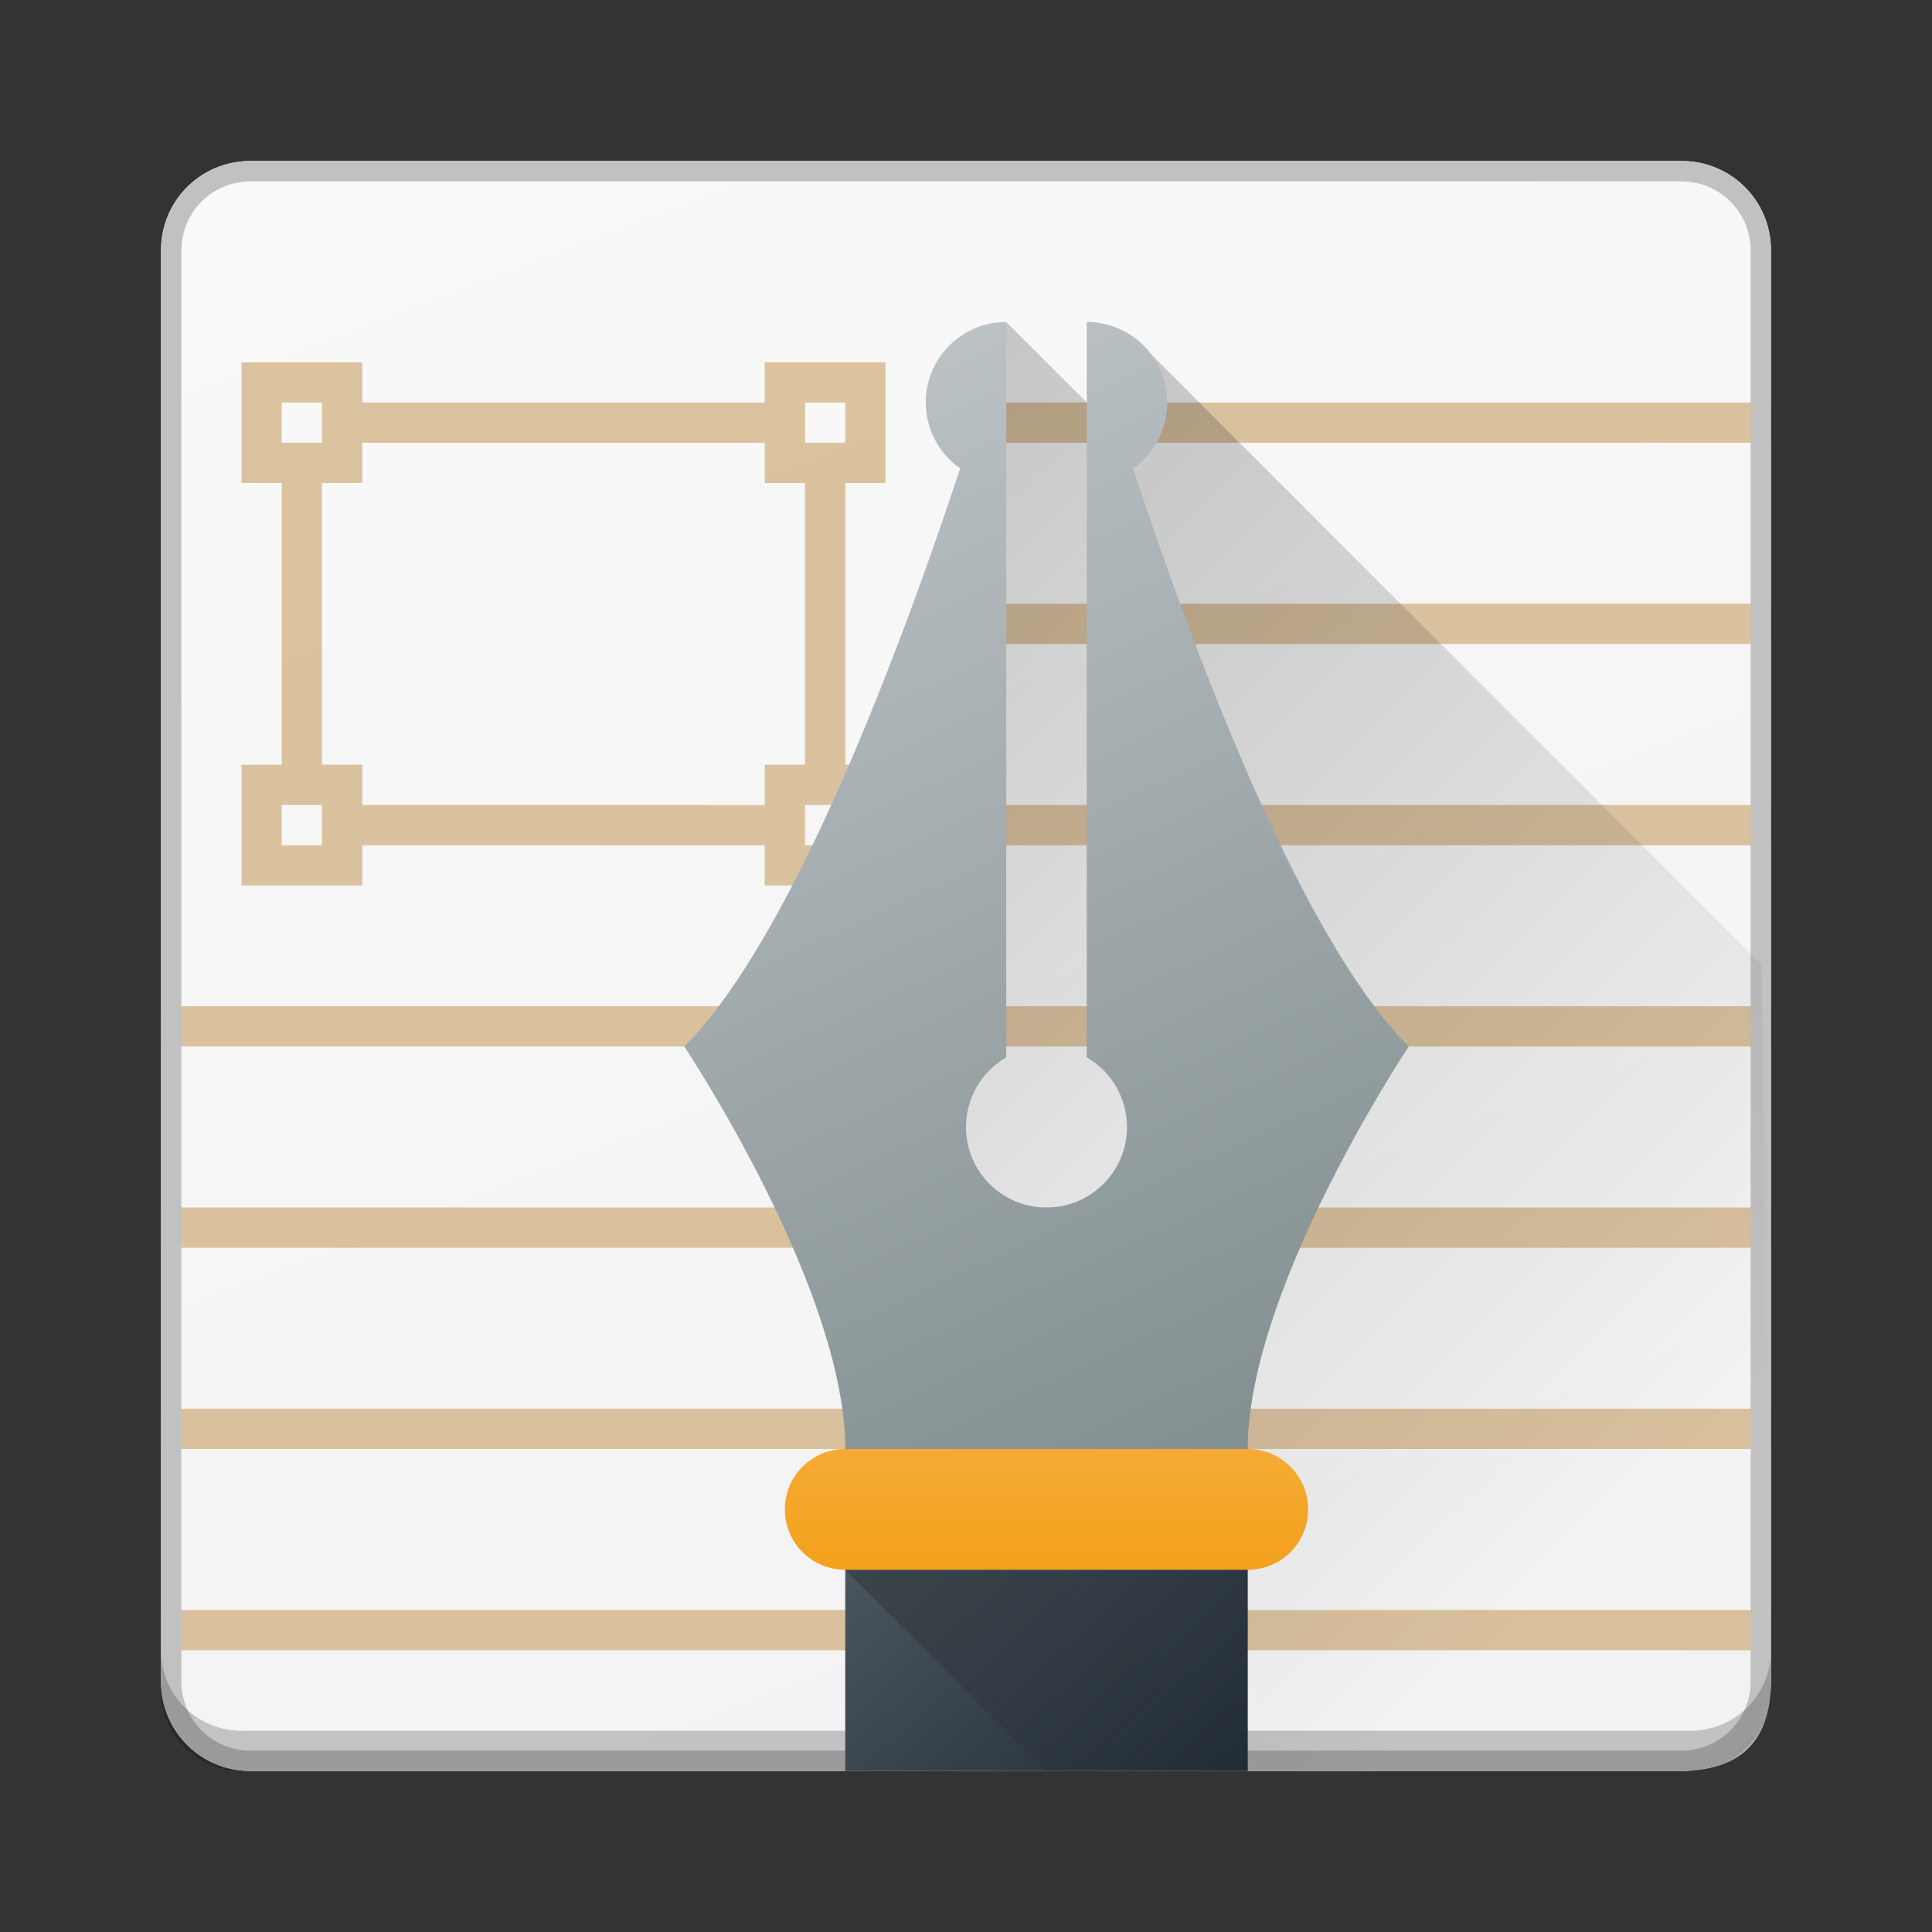 <?xml version="1.0" encoding="UTF-8" standalone="no"?>
<svg
   width="48"
   height="48"
   version="1.1"
   id="svg73"
   sodipodi:docname="words.svg"
   inkscape:version="1.1 (c4e8f9ed74, 2021-05-24)"
   xmlns:inkscape="http://www.inkscape.org/namespaces/inkscape"
   xmlns:sodipodi="http://sodipodi.sourceforge.net/DTD/sodipodi-0.dtd"
   xmlns:xlink="http://www.w3.org/1999/xlink"
   xmlns="http://www.w3.org/2000/svg"
   xmlns:svg="http://www.w3.org/2000/svg">
  <rect width="100%" height="100%" fill="#333333" stroke="none"/>
  <sodipodi:namedview
     id="namedview75"
     pagecolor="#ffffff"
     bordercolor="#666666"
     borderopacity="1.0"
     inkscape:pageshadow="2"
     inkscape:pageopacity="0.0"
     inkscape:pagecheckerboard="0"
     showgrid="false"
     inkscape:zoom="8"
     inkscape:cx="0.375"
     inkscape:cy="33.75"
     inkscape:window-width="1920"
     inkscape:window-height="1026"
     inkscape:window-x="0"
     inkscape:window-y="30"
     inkscape:window-maximized="1"
     inkscape:current-layer="svg73" />
  <defs
     id="defs39">
    <linearGradient
       inkscape:collect="always"
       id="linearGradient3502">
      <stop
         style="stop-color:#f2f2f2;stop-opacity:1;"
         offset="0"
         id="stop3498" />
      <stop
         style="stop-color:#f9f9f9;stop-opacity:1"
         offset="1"
         id="stop3500" />
    </linearGradient>
    <linearGradient
       id="a"
       y1="44"
       x1="27"
       y2="33"
       x2="19"
       gradientUnits="userSpaceOnUse"
       gradientTransform="matrix(1,0,0,1.25,-5,-6)">
      <stop
         stop-color="#18222a"
         id="stop2" />
      <stop
         offset="1"
         stop-color="#566069"
         id="stop4" />
    </linearGradient>
    <linearGradient
       id="b"
       y1="36"
       y2="32"
       x2="0"
       gradientUnits="userSpaceOnUse"
       gradientTransform="translate(-4.5,4)">
      <stop
         stop-color="#f39c12"
         id="stop7" />
      <stop
         offset="1"
         stop-color="#f5ab35"
         id="stop9" />
    </linearGradient>
    <linearGradient
       id="c"
       y1="543.8"
       y2="503.8"
       gradientUnits="userSpaceOnUse"
       x2="0"
       gradientTransform="matrix(1.125 0 0 1-435.64-499.8)">
      <stop
         stop-color="#bd8d48"
         id="stop12" />
      <stop
         offset="1"
         stop-color="#e8b971"
         id="stop14" />
    </linearGradient>
    <linearGradient
       id="d"
       y1="541.8"
       y2="505.8"
       gradientUnits="userSpaceOnUse"
       x2="0"
       gradientTransform="matrix(1.125,0,0,1,-462.139,-505.746)">
      <stop
         stop-color="#d8dcde"
         id="stop17" />
      <stop
         offset="1"
         stop-color="#f9fafb"
         id="stop19" />
    </linearGradient>
    <linearGradient
       id="e"
       y1="542.8"
       y2="504.8"
       gradientUnits="userSpaceOnUse"
       x2="0"
       gradientTransform="matrix(1.118,0,0,1,-462.049,-502.349)">
      <stop
         stop-color="#977a5c"
         id="stop22" />
      <stop
         offset="1"
         stop-color="#9d8062"
         id="stop24" />
    </linearGradient>
    <linearGradient
       id="f"
       y1="4"
       x1="11"
       y2="22.13"
       x2="29.13"
       gradientUnits="userSpaceOnUse"
       gradientTransform="translate(7 4)">
      <stop
         id="stop27" />
      <stop
         offset="1"
         stop-opacity="0"
         id="stop29" />
    </linearGradient>
    <linearGradient
       id="g"
       y1="4"
       x1="8"
       y2="32"
       x2="21"
       gradientUnits="userSpaceOnUse"
       gradientTransform="translate(7,4)">
      <stop
         stop-color="#bdc3c7"
         id="stop32" />
      <stop
         offset="1"
         stop-color="#7f8c8d"
         id="stop34" />
    </linearGradient>
    <linearGradient
       xlink:href="#f"
       id="h"
       y1="8.773"
       x1="21.57"
       y2="29.2"
       x2="42"
       gradientUnits="userSpaceOnUse"
       gradientTransform="translate(5)" />
    <linearGradient
       xlink:href="#f"
       id="i"
       y1="39"
       x1="14"
       y2="46"
       x2="21"
       gradientUnits="userSpaceOnUse"
       gradientTransform="translate(7)" />
    <linearGradient
       inkscape:collect="always"
       xlink:href="#f"
       id="linearGradient903"
       gradientUnits="userSpaceOnUse"
       gradientTransform="translate(7,4)"
       x1="11"
       y1="4"
       x2="29.13"
       y2="22.13" />
    <linearGradient
       inkscape:collect="always"
       xlink:href="#c"
       id="linearGradient3158"
       x1="43.989"
       y1="41.872"
       x2="43.999"
       y2="5.877"
       gradientUnits="userSpaceOnUse" />
    <linearGradient
       inkscape:collect="always"
       xlink:href="#linearGradient3502"
       id="linearGradient3504"
       x1="44.028"
       y1="43.991"
       x2="26.397"
       y2="-2.34"
       gradientUnits="userSpaceOnUse" />
  </defs>
  <path
     id="rect30"
     style="fill:url(#linearGradient3504);stroke-width:2;stroke-linecap:round;stroke-linejoin:round;fill-opacity:1"
     d="M 6.216,4 H 41.784 c 1.228,0 2.216,0.988 2.216,2.216 V 41.784 C 44,43.012 43.012,44 41.784,44 H 6.216 C 4.988,44 4,43.012 4,41.784 V 6.216 C 4,4.988 4.988,4 6.216,4 Z" />
  <path
     id="rect883"
     style="opacity:0.5;fill:url(#linearGradient3158);stroke-width:0.616;fill-opacity:1"
     d="M 6 9 L 6 12 L 7 12 L 7 19 L 6 19 L 6 22 L 9 22 L 9 21 L 19 21 L 19 22 L 22 22 L 22 19 L 21 19 L 21 12 L 22 12 L 22 9 L 19 9 L 19 10 L 9 10 L 9 9 L 6 9 z M 7 10 L 8 10 L 8 11 L 7 11 L 7 10 z M 20 10 L 21 10 L 21 11 L 20 11 L 20 10 z M 24 10 L 24 11 L 44 11 L 44 10 L 24 10 z M 9 11 L 19 11 L 19 12 L 20 12 L 20 19 L 19 19 L 19 20 L 9 20 L 9 19 L 8 19 L 8 12 L 9 12 L 9 11 z M 24 15 L 24 16 L 44 16 L 44 15 L 24 15 z M 7 20 L 8 20 L 8 21 L 7 21 L 7 20 z M 20 20 L 21 20 L 21 21 L 20 21 L 20 20 z M 24 20 L 24 21 L 44 21 L 44 20 L 24 20 z M 4 25 L 4 26 L 44 26 L 44 25 L 4 25 z M 4 30 L 4 31 L 44 31 L 44 30 L 4 30 z M 4 35 L 4 36 L 44 36 L 44 35 L 4 35 z M 4 40 L 4 41 L 44 41 L 44 40 L 4 40 z " />
  <path
     style="color:#000000;fill:#c1c1c1;stroke-linecap:round;stroke-linejoin:round;-inkscape-stroke:none"
     d="M 6.229,4 C 4.999,4 4,4.999 4,6.229 V 41.771 C 4,43.001 4.999,44 6.229,44 H 41.771 C 43.1,44 44,43.368 44,41.771 V 6.229 C 44,4.999 43.001,4 41.771,4 Z m 0,0.506 h 35.543 c 0.958,0 1.723,0.764 1.723,1.723 V 41.771 c 0,0.958 -0.764,1.723 -1.723,1.723 H 6.229 c -0.958,0 -1.723,-0.764 -1.723,-1.723 V 6.229 c 0,-0.958 0.764,-1.723 1.723,-1.723 z"
     id="rect30-0"
     sodipodi:nodetypes="ssssssssssssssssss" />
  <path
     inkscape:connector-curvature="0"
     id="path36"
     d="m 4,41 v 1 c 0,1.108 0.892,2 2,2 h 36 c 1.108,0 2,-0.892 2,-2 v -1 c 0,1.108 -0.892,2 -2,2 H 6 C 4.892,43 4,42.108 4,41 Z"
     style="opacity:0.2;fill:#000000;fill-opacity:1;stroke:none;stroke-width:2;stroke-linecap:round;stroke-linejoin:round;stroke-miterlimit:4;stroke-dasharray:none;stroke-opacity:1" />
  <g
     fill-rule="evenodd"
     id="g59"
     transform="translate(7)">
    <path
       id="path55"
       style="opacity:0.2;fill:url(#h)"
       d="M 26.57,8.773 26,10 27,44 39.676,43.977 c 1.108,-0.002 2.173,-1.006 2.314,-2.105 L 41.764,23.965 Z"
       transform="translate(-5)"
       sodipodi:nodetypes="cccsscc" />
    <path
       opacity="0.2"
       fill="url(#f)"
       d="m 18,8 2,2 2,20 -7,2 z"
       id="path57"
       style="fill:url(#linearGradient903)" />
  </g>
  <g
     stroke-linejoin="bevel"
     id="g69"
     transform="translate(7)">
    <path
       fill="url(#g)"
       stroke-width="2"
       d="m 18,8 a 2,2 0 0 0 -2,2 2,2 0 0 0 0.855,1.637 C 15.389,16.06 12.71,23.29 10,26 c 0,0 4,6 4,10 H 24 C 24,32 28,26 28,26 25.29,23.29 22.613,16.07 21.15,11.639 A 2,2 0 0 0 22,10 2,2 0 0 0 20,8 v 18.27 c 0.618,0.357 0.999,1.017 1,1.73 0,1.105 -0.895,2 -2,2 -1.105,0 -2,-0.895 -2,-2 0.001,-0.713 0.382,-1.372 1,-1.729 V 12 Z"
       id="path61"
       style="fill:url(#g)" />
    <g
       stroke-width="6.2"
       id="g67">
      <path
         fill="url(#b)"
         d="m 14,36 h 10 c 0.831,0 1.5,0.669 1.5,1.5 0,0.831 -0.669,1.5 -1.5,1.5 H 14 c -0.831,0 -1.5,-0.669 -1.5,-1.5 0,-0.831 0.669,-1.5 1.5,-1.5"
         id="path63"
         style="fill:url(#b)" />
      <rect
         width="10"
         x="14"
         y="39"
         fill="url(#a)"
         rx="0"
         height="5"
         stroke-linecap="round"
         id="rect65"
         style="fill:url(#a)" />
    </g>
  </g>
  <path
     opacity="0.2"
     fill="url(#i)"
     fill-rule="evenodd"
     d="m 21,39 5,5 h 5 v -5 z"
     id="path71"
     style="fill:url(#i)" />
</svg>
